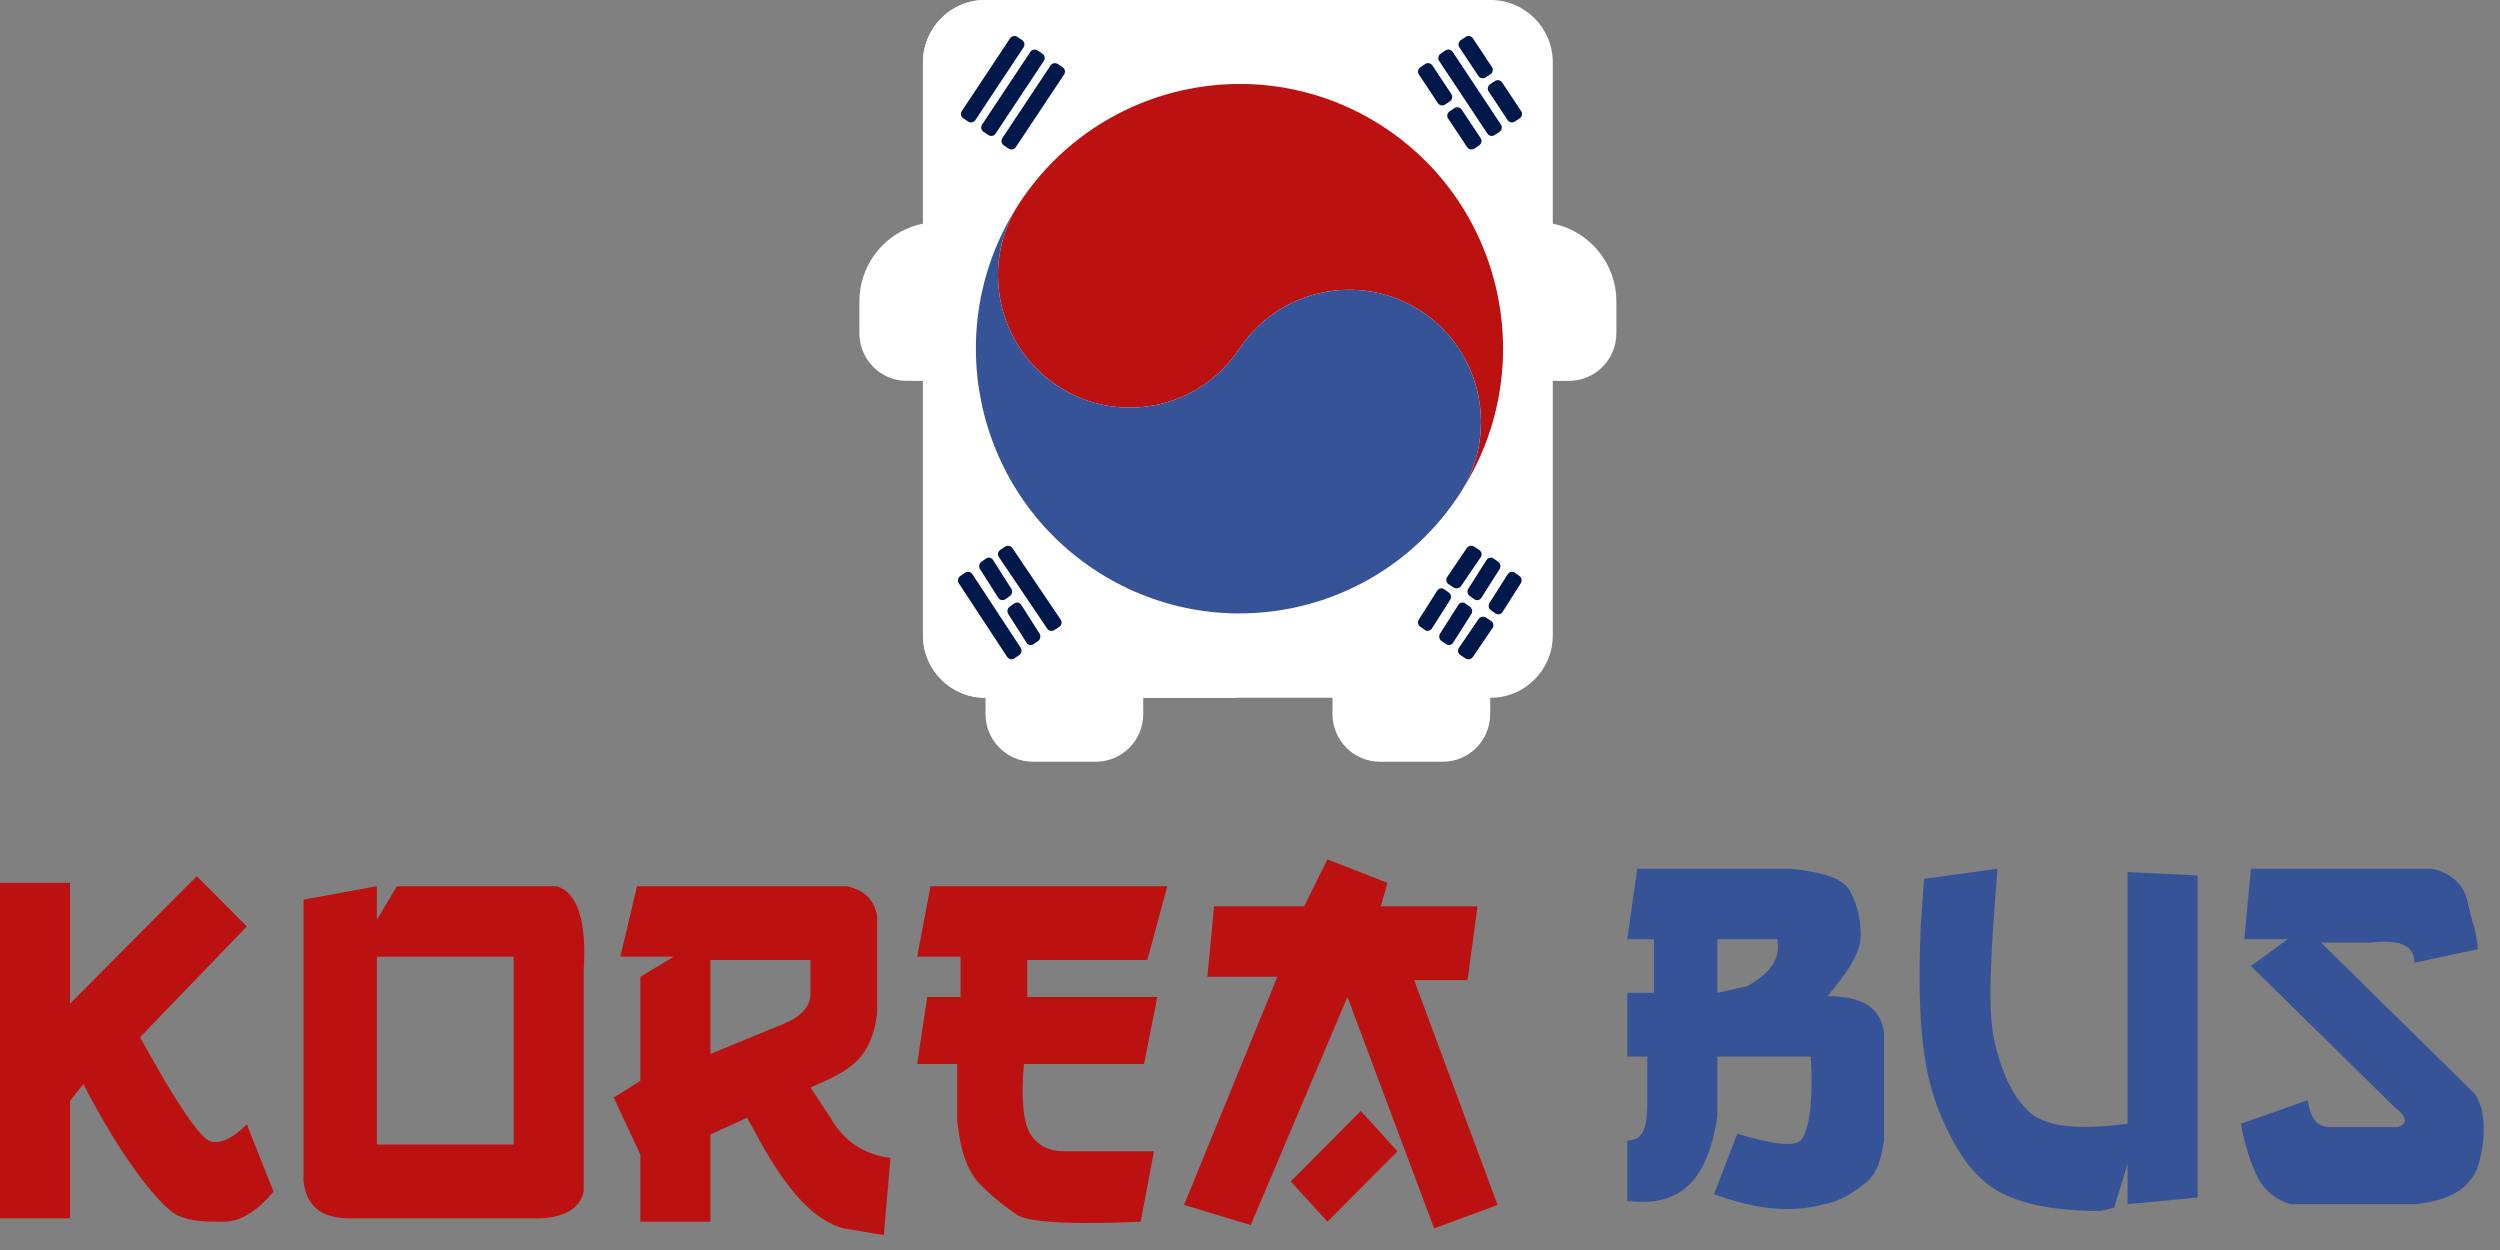 <svg width="128" height="64" viewBox="0 0 128 64" fill="none" xmlns="http://www.w3.org/2000/svg">
<rect x="0" y="0" width="128" height="64" fill="#808080" stroke="none"/>
<path d="M48.037 17.875V13C48.483 13 48.845 12.636 48.845 12.188C48.845 11.739 48.483 11.375 48.037 11.375C45.81 11.375 44 13.198 44 15.438V17.062C44 18.406 45.087 19.5 46.422 19.5H48.037C48.483 19.5 48.845 19.136 48.845 18.688C48.845 18.239 48.483 17.875 48.037 17.875Z" fill="white"/>
<path d="M78.721 11.375C78.275 11.375 77.914 11.739 77.914 12.188C77.914 12.636 78.275 13 78.721 13V17.875C78.275 17.875 77.914 18.239 77.914 18.688C77.914 19.136 78.275 19.5 78.721 19.5H80.336C81.671 19.5 82.758 18.406 82.758 17.062V15.438C82.758 13.198 80.948 11.375 78.721 11.375Z" fill="white"/>
<path d="M57.727 34.125C57.281 34.125 56.919 34.489 56.919 34.938H52.075C52.075 34.489 51.713 34.125 51.267 34.125C50.821 34.125 50.459 34.489 50.459 34.938V36.562C50.459 37.907 51.546 39 52.882 39H56.112C57.447 39 58.534 37.907 58.534 36.562V34.938C58.534 34.489 58.172 34.125 57.727 34.125Z" fill="white"/>
<path d="M75.491 34.125C75.045 34.125 74.683 34.489 74.683 34.938H69.838C69.838 34.489 69.477 34.125 69.031 34.125C68.585 34.125 68.224 34.489 68.224 34.938V36.562C68.224 37.907 69.311 39 70.646 39H73.876C75.212 39 76.298 37.907 76.298 36.562V34.938C76.298 34.489 75.937 34.125 75.491 34.125Z" fill="white"/>
<path d="M47.255 3.199C47.255 1.432 48.678 0 50.434 0H76.324C78.079 0 79.503 1.432 79.503 3.199V32.525C79.503 34.292 78.079 35.725 76.324 35.725H50.434C48.678 35.725 47.255 34.292 47.255 32.525V3.199Z" fill="white"/>
<path d="M47.255 3.199V32.525C47.255 34.292 48.678 35.725 50.434 35.725H63.379V0H50.434C48.678 0 47.255 1.432 47.255 3.199Z" fill="white"/>
<path d="M63.379 30.85C70.528 30.85 76.324 25.018 76.324 17.824C76.324 10.63 70.528 4.799 63.379 4.799C56.23 4.799 50.435 10.63 50.435 17.824C50.435 25.018 56.23 30.85 63.379 30.85Z" fill="white"/>
<path d="M63.379 4.799C56.23 4.799 50.435 10.63 50.435 17.824H76.324C76.324 10.63 70.528 4.799 63.379 4.799Z" fill="white"/>
<path d="M83.828 44.479H91.683C93.391 44.651 94.416 44.995 94.757 45.682C95.099 46.369 95.269 47.056 95.269 47.915C95.269 48.773 94.587 49.804 93.562 51.007C95.269 51.007 96.294 51.522 96.465 52.896V58.393C96.294 59.423 96.123 60.111 95.44 60.626C94.757 61.141 94.245 61.485 93.391 61.656C91.513 62.172 89.634 61.828 87.756 61.141L88.951 58.049C90.659 58.565 91.854 58.736 92.196 58.393C92.537 58.049 92.879 56.675 92.708 54.098H87.927V57.19C87.414 60.454 86.048 61.828 83.316 61.485V58.393C84.17 58.393 84.341 57.706 84.341 56.332V54.098H83.316V50.835H84.682V48.086H83.316L83.828 44.479ZM87.927 48.086V50.835L89.463 50.491C90.659 49.804 91.171 49.117 91 48.086H87.927Z" fill="#355396"/>
<path d="M102.271 44.479C101.929 48.773 101.759 51.694 102.1 53.24C102.442 54.785 102.954 55.988 103.808 56.847C104.662 57.706 106.369 57.877 108.931 57.534V44.651L112.517 44.823V61.313L108.931 61.656V59.595L108.248 61.828L107.565 62C105.174 62 103.466 61.656 102.271 60.969C101.076 60.282 100.051 58.908 99.197 56.675C98.343 54.442 98.172 51.522 98.343 47.399L98.514 44.995L102.271 44.479Z" fill="#355396"/>
<path d="M115.249 44.479H124.47C125.495 44.651 126.178 45.338 126.349 46.197C126.519 47.056 126.861 47.915 126.861 48.602L123.616 49.289C123.616 48.43 122.934 48.086 121.397 48.258H118.835L126.69 55.988C127.203 56.675 127.373 58.049 126.861 59.767C126.349 60.969 125.324 61.485 123.616 61.656H117.299C116.615 61.485 115.932 60.969 115.591 60.282C115.249 59.595 114.908 58.565 114.737 57.534L118.152 56.332C118.323 57.362 118.664 57.706 119.348 57.706H122.762C123.275 57.534 123.275 57.19 122.592 56.675L115.249 49.461L117.127 48.086H114.908L115.249 44.479Z" fill="#355396"/>
<path d="M70.952 6.573C64.748 2.421 56.368 4.119 52.234 10.336C50.161 13.439 51.004 17.656 54.106 19.732C57.205 21.808 61.392 20.965 63.461 17.851C65.529 14.737 69.719 13.904 72.818 15.969C75.923 18.045 76.758 22.262 74.687 25.365C78.823 19.138 77.151 10.725 70.952 6.573Z" fill="#BB1111"/>
<path d="M52.234 10.336C50.161 13.439 51.004 17.656 54.106 19.732C57.205 21.808 61.392 20.965 63.461 17.851C65.529 14.737 69.719 13.904 72.818 15.969C75.923 18.045 76.758 22.262 74.687 25.365C70.556 31.604 62.179 33.28 55.974 29.128C49.776 24.977 48.098 16.564 52.234 10.336Z" fill="#355396"/>
<path d="M51.835 28.062L54.307 31.727C54.389 31.849 54.356 32.013 54.233 32.094L53.986 32.257C53.863 32.339 53.697 32.306 53.615 32.184L51.142 28.519C51.06 28.398 51.093 28.234 51.216 28.153L51.464 27.989C51.587 27.908 51.753 27.941 51.835 28.062Z" fill="#00174A"/>
<path d="M50.843 28.67L51.778 30.142C51.856 30.266 51.825 30.433 51.706 30.516L51.469 30.683C51.351 30.766 51.191 30.732 51.112 30.608L50.176 29.137C50.097 29.013 50.129 28.845 50.247 28.762L50.486 28.595C50.604 28.512 50.764 28.546 50.843 28.67Z" fill="#00174A"/>
<path d="M52.289 30.97L53.224 32.442C53.303 32.566 53.271 32.733 53.153 32.816L52.916 32.983C52.797 33.066 52.637 33.032 52.559 32.908L51.623 31.436C51.544 31.312 51.576 31.145 51.694 31.062L51.932 30.895C52.05 30.812 52.21 30.846 52.289 30.97Z" fill="#00174A"/>
<path d="M49.786 29.397L52.258 33.164C52.34 33.289 52.306 33.457 52.184 33.541L51.937 33.708C51.814 33.792 51.648 33.758 51.566 33.633L49.092 29.867C49.01 29.742 49.044 29.573 49.166 29.49L49.415 29.322C49.538 29.239 49.704 29.272 49.786 29.397Z" fill="#00174A"/>
<path d="M72.647 31.715L73.582 30.244C73.661 30.119 73.821 30.086 73.94 30.169L74.177 30.336C74.295 30.419 74.326 30.586 74.248 30.71L73.313 32.181C73.234 32.306 73.074 32.339 72.956 32.256L72.717 32.089C72.599 32.007 72.567 31.839 72.647 31.715Z" fill="#00174A"/>
<path d="M74.096 29.54L75.098 28.065C75.183 27.941 75.354 27.908 75.48 27.99L75.736 28.157C75.862 28.24 75.896 28.407 75.812 28.531L74.807 30.004C74.723 30.127 74.553 30.161 74.426 30.079L74.173 29.914C74.046 29.832 74.012 29.664 74.096 29.54Z" fill="#00174A"/>
<path d="M73.731 32.441L74.666 30.97C74.745 30.846 74.904 30.812 75.022 30.895L75.261 31.062C75.379 31.144 75.412 31.312 75.333 31.436L74.398 32.908C74.32 33.032 74.16 33.065 74.042 32.983L73.802 32.815C73.684 32.733 73.653 32.565 73.731 32.441Z" fill="#00174A"/>
<path d="M75.178 30.141L76.113 28.67C76.192 28.546 76.352 28.513 76.469 28.596L76.708 28.763C76.826 28.846 76.858 29.014 76.779 29.138L75.844 30.609C75.765 30.733 75.606 30.766 75.488 30.683L75.249 30.516C75.131 30.433 75.099 30.265 75.178 30.141Z" fill="#00174A"/>
<path d="M74.699 33.167L75.702 31.695C75.786 31.572 75.956 31.538 76.082 31.62L76.337 31.785C76.465 31.868 76.499 32.036 76.415 32.16L75.412 33.634C75.328 33.758 75.157 33.791 75.031 33.709L74.775 33.542C74.648 33.459 74.614 33.291 74.699 33.167Z" fill="#00174A"/>
<path d="M76.263 30.87L77.198 29.397C77.277 29.273 77.437 29.239 77.556 29.322L77.793 29.488C77.911 29.571 77.943 29.739 77.864 29.863L76.928 31.335C76.849 31.458 76.69 31.492 76.572 31.41L76.335 31.245C76.216 31.163 76.184 30.995 76.263 30.87Z" fill="#00174A"/>
<path d="M73.34 3.352L74.309 4.816C74.391 4.939 74.358 5.105 74.236 5.187L73.99 5.353C73.867 5.435 73.701 5.402 73.619 5.278L72.648 3.815C72.566 3.692 72.599 3.526 72.722 3.444L72.969 3.278C73.092 3.196 73.258 3.229 73.34 3.352Z" fill="#00174A"/>
<path d="M74.836 5.609L75.809 7.072C75.891 7.195 75.857 7.362 75.734 7.444L75.487 7.608C75.364 7.69 75.199 7.656 75.118 7.534L74.145 6.072C74.063 5.949 74.096 5.783 74.219 5.701L74.465 5.535C74.588 5.453 74.754 5.486 74.836 5.609Z" fill="#00174A"/>
<path d="M74.378 2.657L76.848 6.377C76.93 6.501 76.896 6.667 76.774 6.749L76.525 6.915C76.403 6.997 76.237 6.964 76.155 6.841L73.684 3.12C73.603 2.997 73.636 2.831 73.759 2.748L74.008 2.582C74.13 2.5 74.296 2.534 74.378 2.657Z" fill="#00174A"/>
<path d="M75.413 1.962L76.386 3.429C76.468 3.552 76.434 3.719 76.311 3.801L76.063 3.965C75.941 4.046 75.775 4.012 75.694 3.89L74.721 2.425C74.639 2.302 74.672 2.136 74.795 2.053L75.043 1.888C75.166 1.805 75.332 1.839 75.413 1.962Z" fill="#00174A"/>
<path d="M76.911 4.224L77.882 5.687C77.963 5.81 77.93 5.976 77.808 6.058L77.561 6.224C77.439 6.306 77.272 6.273 77.191 6.149L76.22 4.686C76.138 4.563 76.171 4.397 76.294 4.315L76.54 4.149C76.663 4.067 76.829 4.1 76.911 4.224Z" fill="#00174A"/>
<path d="M51.32 7.072L53.789 3.352C53.871 3.229 54.037 3.196 54.16 3.278L54.407 3.444C54.53 3.526 54.563 3.692 54.481 3.815L52.011 7.533C51.929 7.656 51.764 7.689 51.641 7.608L51.395 7.444C51.272 7.362 51.238 7.195 51.32 7.072Z" fill="#00174A"/>
<path d="M50.283 6.378L52.753 2.657C52.834 2.534 53.001 2.501 53.123 2.583L53.37 2.749C53.492 2.831 53.525 2.997 53.444 3.12L50.975 6.841C50.893 6.964 50.727 6.997 50.604 6.915L50.357 6.749C50.234 6.667 50.201 6.501 50.283 6.378Z" fill="#00174A"/>
<path d="M49.245 5.686L51.715 1.962C51.797 1.839 51.963 1.806 52.086 1.888L52.333 2.053C52.455 2.136 52.488 2.302 52.406 2.425L49.938 6.149C49.856 6.273 49.69 6.306 49.568 6.224L49.32 6.058C49.197 5.976 49.164 5.81 49.245 5.686Z" fill="#00174A"/>
<path d="M10.075 44.859L12.637 47.435L7.172 53.104C9.051 56.539 10.246 58.257 10.758 58.429C11.271 58.601 11.954 58.257 12.637 57.57L14.003 61.005C13.149 62.036 12.295 62.551 11.441 62.551C10.588 62.551 9.734 62.551 9.051 62.208C8.367 61.864 6.489 59.803 4.269 55.509L3.586 56.368V62.38H0V45.202H3.586V51.386L10.075 44.859Z" fill="#BB1111"/>
<path d="M19.296 45.374V47.092L20.321 45.374H28.518C29.542 45.717 30.055 47.092 29.884 49.668V61.005C29.713 61.864 28.859 62.379 27.493 62.379H17.93C16.564 62.379 15.71 61.864 15.54 60.49V46.061L19.296 45.374ZM19.296 48.981V58.6H26.298V48.981H19.296Z" fill="#BB1111"/>
<path d="M32.616 45.374H43.375C44.057 45.546 44.74 45.889 44.911 46.92V51.901C44.74 53.104 44.399 53.791 43.887 54.306C43.375 54.821 42.691 55.165 41.496 55.68L42.521 57.226C43.204 58.428 44.228 59.116 45.594 59.287L45.253 63.238L43.204 62.895C41.838 62.551 40.471 61.177 39.105 58.772L38.251 57.226L36.373 58.085V62.551H32.787V59.116L31.421 56.196L32.787 55.337V50.012L34.495 48.981H31.762L32.616 45.374ZM36.373 49.153V53.962L40.13 52.416C40.984 52.073 41.496 51.558 41.496 50.87V49.153H36.373Z" fill="#BB1111"/>
<path d="M47.643 45.374H59.768L58.743 49.153H52.596V51.042H59.256L58.573 54.478H52.425C52.254 56.367 52.425 57.57 52.767 58.085C53.108 58.6 53.62 58.944 54.474 58.944H59.084L58.402 62.551C54.645 62.723 52.596 62.551 52.083 62.208C51.571 61.864 50.888 61.349 50.205 60.661C49.522 59.974 49.181 58.944 49.01 57.398V54.478H46.96L47.473 51.042H49.181V48.981H46.96L47.643 45.374Z" fill="#BB1111"/>
<path d="M67.965 44L71.038 45.202L70.697 46.405H75.649L75.137 50.184H72.405L76.674 61.693L73.429 62.895L68.989 51.043L64.037 62.723L60.622 61.693L65.403 50.012H61.817L62.159 46.405H66.769L67.965 44ZM69.672 56.883L71.551 58.944L67.965 62.551L66.086 60.49L69.672 56.883Z" fill="#BB1111"/>
</svg>
